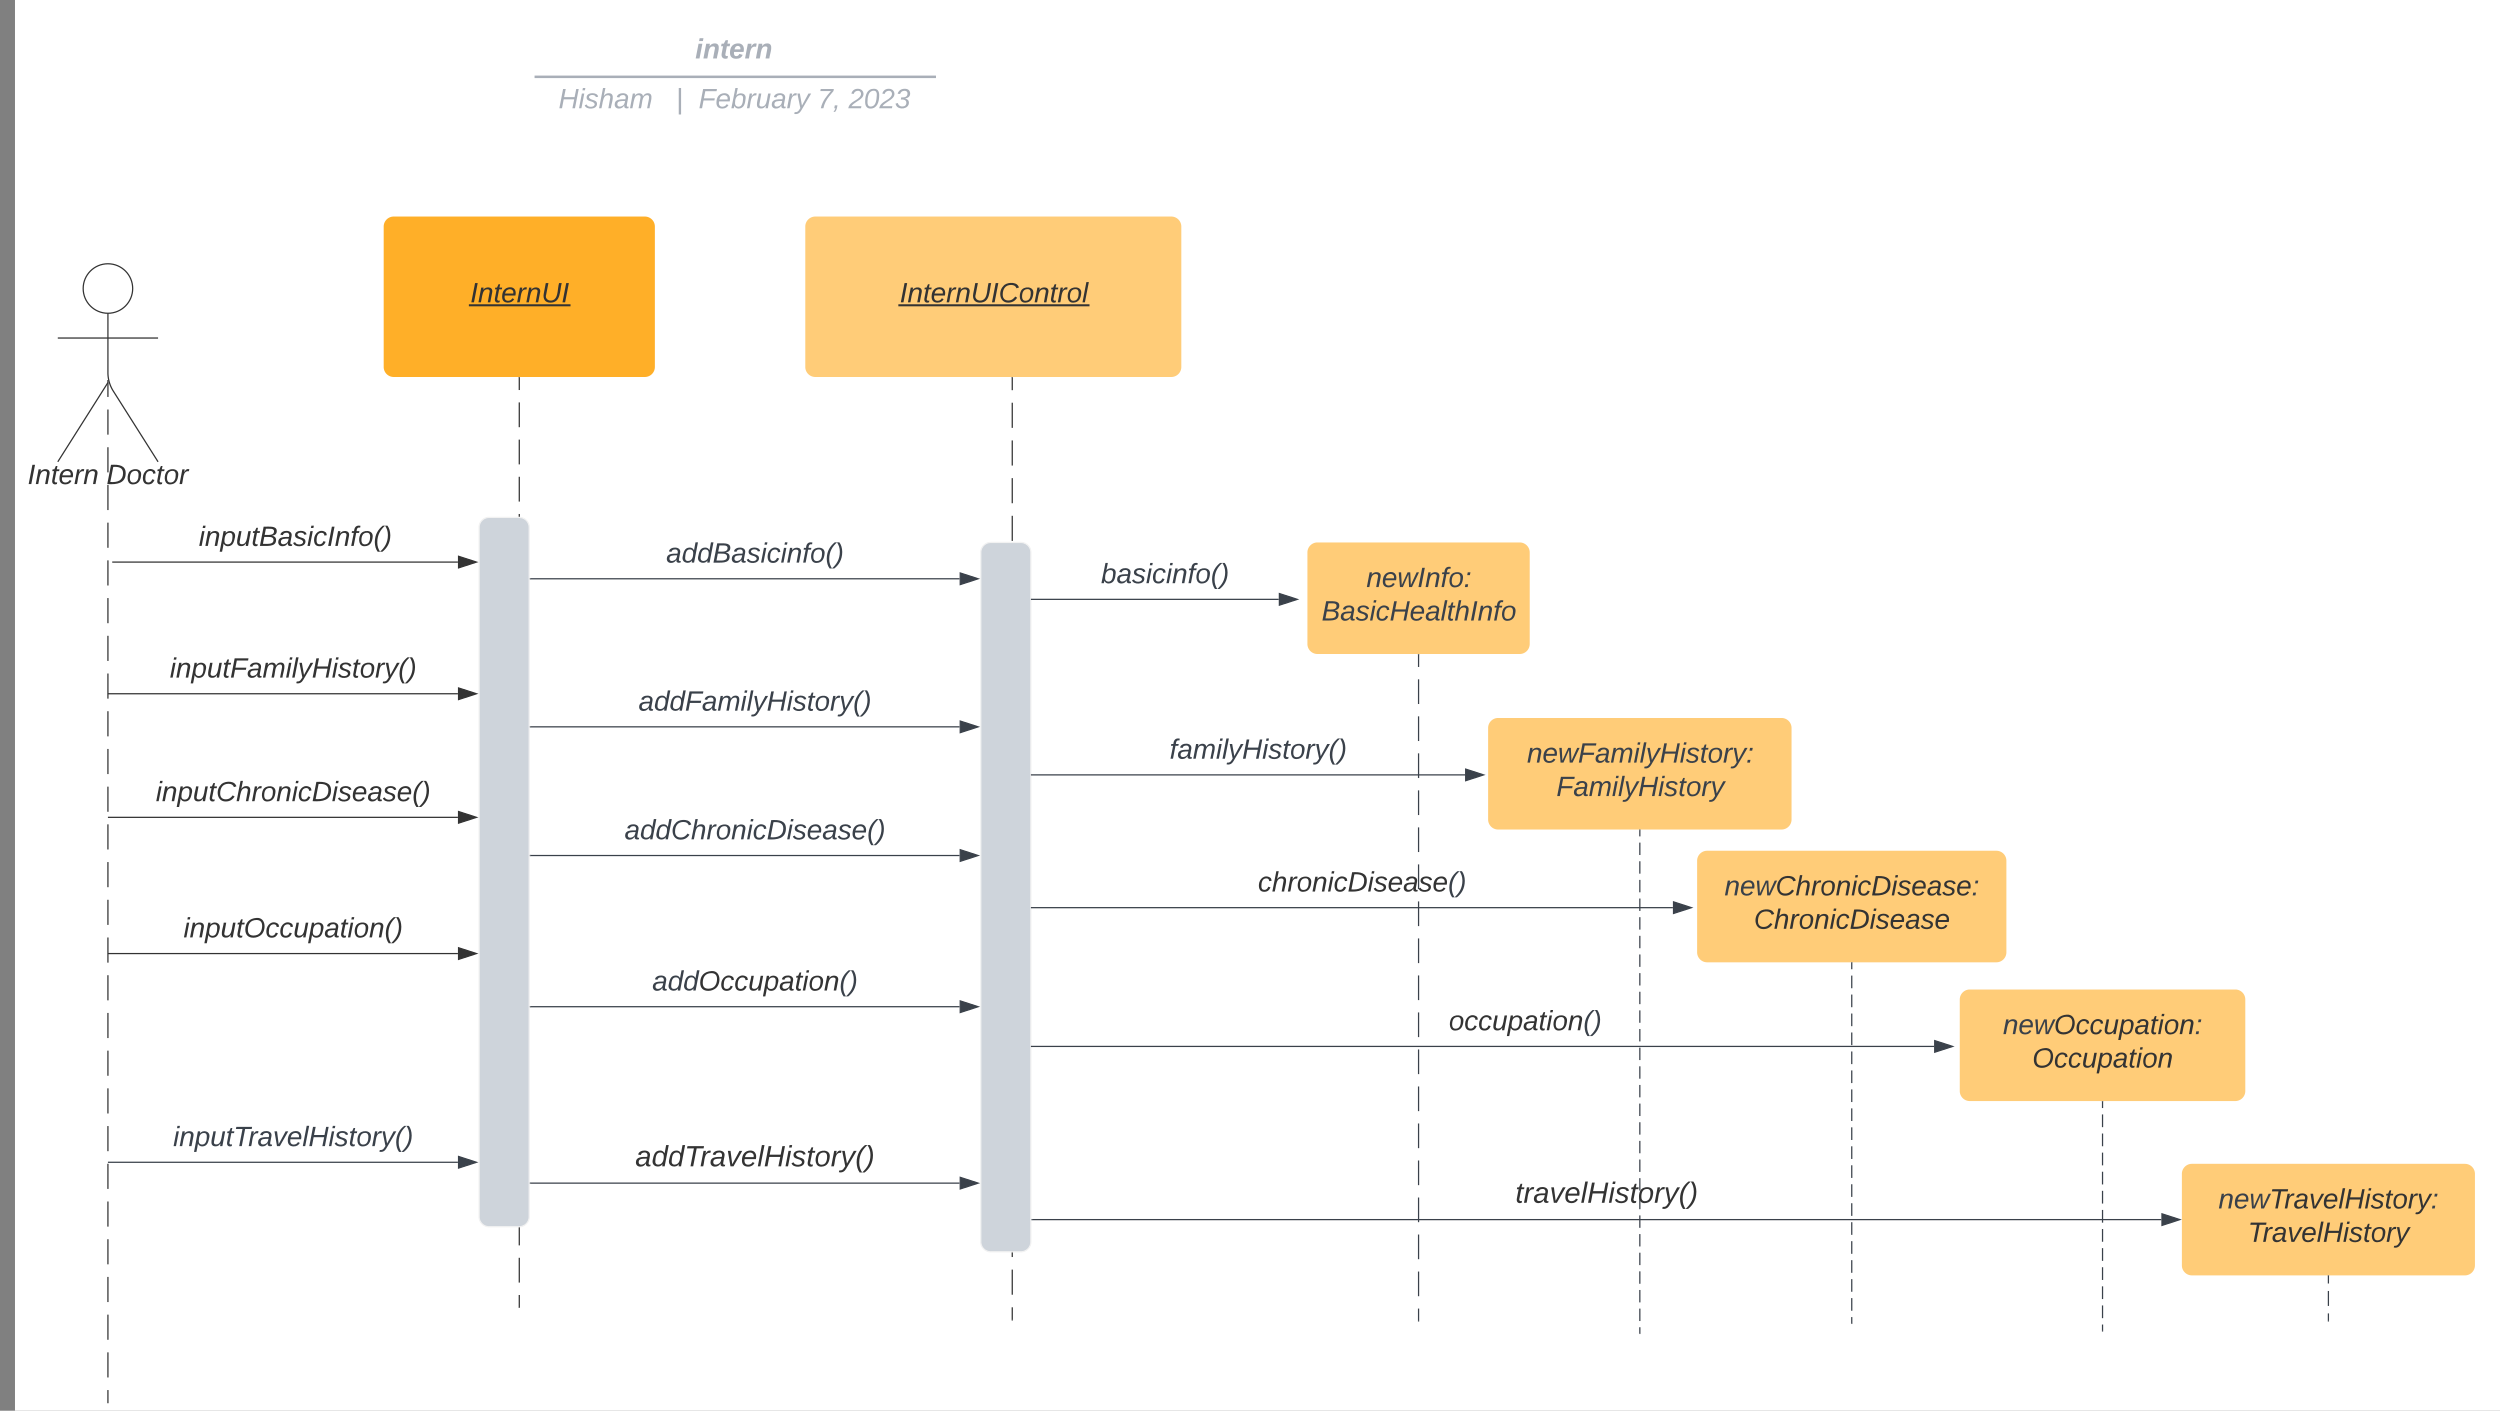 <svg xmlns="http://www.w3.org/2000/svg" xmlns:xlink="http://www.w3.org/1999/xlink" xmlns:lucid="lucid" width="1994.49" height="1125.5"><rect width="100%" height="100%" fill="#808080" stroke="none"/><g transform="translate(11.953 -20)" lucid:page-tab-id="0_0"><path d="M0 0h1996.7v1411.8H0z" fill="#fff"/><path d="M402.33 321.26v9.9m0 9.88v19.78m0 9.9v19.77m0 9.88v19.78m0 9.9v19.77m0 9.9v19.77m0 9.9v19.77m0 9.9v19.77m0 9.9v19.77m0 9.9v19.78m0 9.9v19.77m0 9.9v19.77m0 9.9v19.77m0 9.88v19.78m0 9.9v19.77m0 9.9v19.77m0 9.88v19.78m0 9.9v19.77m0 9.9v19.77m0 9.9v19.77m0 9.9v19.77m0 9.9v19.77m0 9.9v19.78m0 9.9v19.77m0 9.9v19.77m0 9.9v9.88" stroke="#333" fill="none"/><path d="M402.83 321.27h-1v-.5h1z" stroke="#333" stroke-width=".05" fill="#333"/><path d="M402.33 1063v.5" stroke="#333" fill="none"/><path d="M370.26 440.76a8 8 0 0 1 8-8h24a8 8 0 0 1 8 8V990.7a8 8 0 0 1-8 8h-24a8 8 0 0 1-8-8z" stroke="#f2f2f2" fill="#ced4db"/><path d="M795.62 321.26v10.03m0 10v20.06m0 10.02v20.05m0 10.02v20.04m0 10.02v20.04m0 10.03v20.03m0 10.03v20.04m0 10.03v20.04m0 10.03v20.04m0 10.02v20.05m0 10.03v20.05m0 10.02v20.05m0 10.02v20.05m0 10.02v20.05m0 10v20.06m0 10.02v20.05m0 10.02v20.05m0 10.02v20.05m0 10.02v20.04m0 10.02v20.05m0 10.03v20.05m0 10.02v20.05m0 10.02v20.05m0 10.02v20.04m0 10.03v20.05m0 10.03V1073" stroke="#333" fill="none"/><path d="M796.12 321.27h-1v-.5h1z" stroke="#333" stroke-width=".05" fill="#333"/><path d="M795.62 1073v.5" stroke="#333" fill="none"/><path d="M770.5 460.76a8 8 0 0 1 8-8h24a8 8 0 0 1 8 8v549.94a8 8 0 0 1-8 8h-24a8 8 0 0 1-8-8z" stroke="#f2f2f2" fill="#ced4db"/><path d="M294.15 200.76a8 8 0 0 1 8-8H502.5a8 8 0 0 1 8 8v112a8 8 0 0 1-8 8H302.15a8 8 0 0 1-8-8z" stroke="#000" stroke-opacity="0" fill="#ffaf28"/><use xlink:href="#a" transform="matrix(1,0,0,1,302.152,200.762) translate(61.056 60.444)"/><path d="M630.5 200.76a8 8 0 0 1 8-8h284a8 8 0 0 1 8 8v112a8 8 0 0 1-8 8h-284a8 8 0 0 1-8-8z" stroke="#000" stroke-opacity="0" fill="#ffcc78"/><use xlink:href="#b" transform="matrix(1,0,0,1,638.502,200.762) translate(67.346 60.444)"/><path d="M93.9 250.18c0 10.9-8.84 19.75-19.75 19.75-10.9 0-19.75-8.84-19.75-19.75 0-10.9 8.84-19.75 19.75-19.75 10.9 0 19.75 8.84 19.75 19.75z" stroke="#333" fill="#fff"/><path d="M74.15 269.93v47.3A27.6 27.6 0 0 0 78.43 332l35.72 56.43m-40-63.2l-40 63.2m0-98.75h80" stroke="#333" fill="none"/><path d="M34.15 238.43a8 8 0 0 1 8-8h64a8 8 0 0 1 8 8v164a8 8 0 0 1-8 8h-64a8 8 0 0 1-8-8z" fill="none"/><use xlink:href="#c" transform="matrix(1,0,0,1,-45.848,388.428) translate(55.895 17.778)"/><use xlink:href="#d" transform="matrix(1,0,0,1,-45.848,388.428) translate(118.796 17.778)"/><path d="M74.15 326.66v10.03m0 10.02v20.06m0 10.03v20.06m0 10.03v20.05m0 10.03v20.06m0 10.03v20.06m0 10.02v20.06m0 10.04v20.06m0 10.03v20.05m0 10.03v20.07m0 10.03v20.06m0 10.03v20.04m0 10.03v20.06m0 10.03v20.06m0 10.03v20.05m0 10.03V788m0 10.02v20.06m0 10.03v20.06m0 10.03v20.05m0 10.03v20.06m0 10.03v20.05m0 10.03v20.06m0 10.04v20.06m0 10.03v20.05m0 10.03v20.07m0 10.03v20.06m0 10.03v20.04m0 10.03V1139M74.15 326.68v-3.52M74.15 1139v.5M78.06 468.43h275.32M78.07 468.43h-.5" stroke="#333" fill="none"/><path d="M368.14 468.43l-14.26 4.63v-9.27z" stroke="#333" fill="#333"/><use xlink:href="#e" transform="matrix(1,0,0,1,146.625,437.761) translate(0.005 17.778)"/><path d="M143.65 48a8 8 0 0 1 8-8H988.4a8 8 0 0 1 8 8v26.68a8 8 0 0 1-8 8H151.65a8 8 0 0 1-8-8z" stroke="#000" stroke-opacity="0" stroke-width="2" fill="#fff" fill-opacity="0"/><use xlink:href="#f" transform="matrix(1,0,0,1,147.649,44) translate(395.038 22.645)"/><path d="M415.52 81.3h318.26M415.55 81.3h-1.03M733.76 81.3h1.02" stroke="#a9afb8" stroke-width="2" fill="none"/><path d="M143.65 89.92a8 8 0 0 1 8-8h837.7a8 8 0 0 1 8 8v2.84a8 8 0 0 1-8 8h-837.7a8 8 0 0 1-8-8z" stroke="#000" stroke-opacity="0" stroke-width="2" fill="#fff" fill-opacity="0"/><use xlink:href="#g" transform="matrix(1,0,0,1,147.649,85.918) translate(285.97 20.458)"/><use xlink:href="#h" transform="matrix(1,0,0,1,147.649,85.918) translate(379.612 20.458)"/><use xlink:href="#i" transform="matrix(1,0,0,1,147.649,85.918) translate(397.699 20.458)"/><use xlink:href="#j" transform="matrix(1,0,0,1,147.649,85.918) translate(492.575 20.458)"/><use xlink:href="#k" transform="matrix(1,0,0,1,147.649,85.918) translate(517.267 20.458)"/><path d="M411.26 481.75h342.36" stroke="#3a414a" fill="none"/><path d="M411.28 482.25h-.52v-1h.52z" stroke="#3a414a" stroke-width=".05" fill="#3a414a"/><path d="M768.38 481.75l-14.26 4.64v-9.28z" stroke="#3a414a" fill="#3a414a"/><use xlink:href="#l" transform="matrix(1,0,0,1,519.519,451.087) translate(0.005 17.778)"/><path d="M74.65 947.26h278.73M74.67 947.26h-.52" stroke="#3a414a" fill="none"/><path d="M368.14 947.26l-14.26 4.63v-9.28z" stroke="#3a414a" fill="#3a414a"/><use xlink:href="#m" transform="matrix(1,0,0,1,126.155,916.591) translate(0.005 17.778)"/><path d="M811 498.16h197.23M811 498.16h-.5" stroke="#3a414a" fill="none"/><path d="M1023 498.16l-14.27 4.64v-9.27z" stroke="#3a414a" fill="#3a414a"/><use xlink:href="#n" transform="matrix(1,0,0,1,866.445,467.496) translate(0.005 17.778)"/><path d="M1031.1 460.76a8 8 0 0 1 8-8h161.35a8 8 0 0 1 8 8v73a8 8 0 0 1-8 8H1039.1a8 8 0 0 1-8-8z" stroke="#000" stroke-opacity="0" fill="#ffcc78"/><use xlink:href="#o" transform="matrix(1,0,0,1,1039.089,460.762) translate(39.056 27.611)"/><use xlink:href="#p" transform="matrix(1,0,0,1,1039.089,460.762) translate(3.315 54.278)"/><path d="M74.65 573.47h278.73M74.67 573.47h-.52" stroke="#333" fill="none"/><path d="M368.14 573.47l-14.26 4.64v-9.26z" stroke="#333" fill="#333"/><use xlink:href="#q" transform="matrix(1,0,0,1,123.501,542.806) translate(0.005 17.778)"/><path d="M411.26 599.87h342.36" stroke="#3a414a" fill="none"/><path d="M411.28 600.37h-.52v-1h.52z" stroke="#3a414a" stroke-width=".05" fill="#3a414a"/><path d="M768.38 599.87l-14.26 4.64v-9.26z" stroke="#3a414a" fill="#3a414a"/><use xlink:href="#r" transform="matrix(1,0,0,1,497.451,569.205) translate(0.005 17.778)"/><path d="M811 638.2h345.86M811 638.2h-.5" stroke="#3a414a" fill="none"/><path d="M1171.63 638.2l-14.27 4.65v-9.27z" stroke="#3a414a" fill="#3a414a"/><use xlink:href="#s" transform="matrix(1,0,0,1,921.133,607.548) translate(0.005 17.778)"/><path d="M1175.26 600.8a8 8 0 0 1 8-8h226.08a8 8 0 0 1 8 8v73a8 8 0 0 1-8 8h-226.08a8 8 0 0 1-8-8z" stroke="#000" stroke-opacity="0" fill="#ffcc78"/><use xlink:href="#t" transform="matrix(1,0,0,1,1183.262,600.814) translate(23.006 27.611)"/><use xlink:href="#u" transform="matrix(1,0,0,1,1183.262,600.814) translate(46.432 54.278)"/><path d="M1296.3 682.3v4.97m0 4.96v9.9m0 4.97v9.9m0 4.97v9.9m0 4.97v9.9m0 4.97v9.92m0 4.96v9.9m0 4.97v9.9m0 4.97v9.9m0 4.97v9.9m0 4.96v9.9m0 4.97v9.9m0 4.97v9.9m0 4.97v9.9m0 4.97v9.9m0 4.97v9.92m0 4.96v9.9m0 4.97v9.9m0 4.97v9.9m0 4.97v9.9m0 4.96v9.9m0 4.97v9.9m0 4.97v9.9m0 4.97v9.9m0 4.96v9.92m0 4.95v9.92m0 4.95v9.92m0 4.94v4.96" stroke="#3a414a" fill="none"/><path d="M1296.8 682.33h-1v-.52h1z" stroke="#3a414a" stroke-width=".05" fill="#3a414a"/><path d="M1296.3 1083.8v.5" stroke="#3a414a" fill="none"/><path d="M74.65 672.07h278.73M74.67 672.07h-.52" stroke="#333" fill="none"/><path d="M368.14 672.07l-14.26 4.63v-9.27z" stroke="#333" fill="#333"/><use xlink:href="#v" transform="matrix(1,0,0,1,112.328,641.401) translate(0.005 17.778)"/><path d="M411.26 702.53h342.36" stroke="#3a414a" fill="none"/><path d="M411.28 703.03h-.52v-1h.52z" stroke="#3a414a" stroke-width=".05" fill="#3a414a"/><path d="M768.38 702.53l-14.26 4.63v-9.27z" stroke="#3a414a" fill="#3a414a"/><use xlink:href="#w" transform="matrix(1,0,0,1,486.278,671.862) translate(0.005 17.778)"/><path d="M811 854.83h720.06M811 854.83h-.5" stroke="#3a414a" fill="none"/><path d="M1545.82 854.83l-14.26 4.63v-9.27z" stroke="#3a414a" fill="#3a414a"/><use xlink:href="#x" transform="matrix(1,0,0,1,1143.835,824.159) translate(0.005 17.778)"/><path d="M1551.54 817.42a8 8 0 0 1 8-8h211.8a8 8 0 0 1 8 8v73a8 8 0 0 1-8 8h-211.8a8 8 0 0 1-8-8z" stroke="#000" stroke-opacity="0" fill="#ffcc78"/><use xlink:href="#y" transform="matrix(1,0,0,1,1559.542,817.425) translate(26.432 27.611)"/><use xlink:href="#z" transform="matrix(1,0,0,1,1559.542,817.425) translate(49.858 54.278)"/><path d="M1665.44 898.92V904m0 5.08v10.16m0 5.08v10.16m0 5.08v10.16m0 5.08v10.16m0 5.08v10.16m0 5.08v10.16m0 5.08v10.16m0 5.08v10.16m0 5.08v10.16m0 5.08v10.16m0 5.08v10.16m0 5.08v5.08" stroke="#3a414a" fill="none"/><path d="M1665.94 898.94h-1v-.52h1z" stroke="#3a414a" stroke-width=".05" fill="#3a414a"/><path d="M1665.44 1081.8v.5" stroke="#3a414a" fill="none"/><path d="M74.65 780.75h278.73M74.67 780.75h-.52" stroke="#333" fill="none"/><path d="M368.14 780.75l-14.26 4.64v-9.28z" stroke="#333" fill="#333"/><use xlink:href="#A" transform="matrix(1,0,0,1,134.427,750.086) translate(0.005 17.778)"/><path d="M411.26 823.15h342.36" stroke="#3a414a" fill="none"/><path d="M411.28 823.65h-.52v-1h.52z" stroke="#3a414a" stroke-width=".05" fill="#3a414a"/><path d="M768.38 823.15l-14.26 4.64v-9.28z" stroke="#3a414a" fill="#3a414a"/><use xlink:href="#B" transform="matrix(1,0,0,1,508.377,792.486) translate(0.005 17.778)"/><path d="M811 744.13h511.68M811 744.13h-.5" stroke="#3a414a" fill="none"/><path d="M1337.45 744.13l-14.27 4.63v-9.27z" stroke="#3a414a" fill="#3a414a"/><use xlink:href="#C" transform="matrix(1,0,0,1,991.635,713.46) translate(0.005 17.778)"/><path d="M1342 706.73a8 8 0 0 1 8-8h230.74a8 8 0 0 1 8 8v73a8 8 0 0 1-8 8H1350a8 8 0 0 1-8-8z" stroke="#000" stroke-opacity="0" fill="#ffcc78"/><use xlink:href="#D" transform="matrix(1,0,0,1,1350.006,706.726) translate(13.833 27.611)"/><use xlink:href="#E" transform="matrix(1,0,0,1,1350.006,706.726) translate(37.259 54.278)"/><path d="M1465.37 788.23v5.04m0 5.05v10.1m0 5.03v10.1m0 5.04v10.08m0 5.04v10.1m0 5.04v10.1m0 5.03v10.1m0 5.03v10.1m0 5.03v10.1m0 5.04v10.1m0 5.04v10.1m0 5.03v10.1m0 5.04v10.1m0 5.04v10.1m0 5.04v10.1m0 5.03v10.1m0 5.05v10.1m0 5.03v10.1m0 5.04v10.1m0 5.04v5.04" stroke="#3a414a" fill="none"/><path d="M1465.87 788.24h-1v-.5h1z" stroke="#3a414a" stroke-width=".05" fill="#3a414a"/><path d="M1465.37 1075.8v.5M1119.77 542.26v9.85m0 9.85v19.7m0 9.83v19.7m0 9.83v19.7m0 9.84v19.7m0 9.83v19.68m0 9.85v19.68m0 9.85v19.7m0 9.83v19.7m0 9.83v19.68m0 9.84v19.68m0 9.85v19.68m0 9.85v19.68m0 9.85V936m0 9.84v19.68m0 9.85v19.68m0 9.85v19.68m0 9.85v19.68m0 9.86v9.84" stroke="#3a414a" fill="none"/><path d="M1120.27 542.27h-1v-.5h1z" stroke="#3a414a" stroke-width=".05" fill="#3a414a"/><path d="M1119.77 1073.8v.5M411.26 963.9h342.36" stroke="#3a414a" fill="none"/><path d="M411.28 964.4h-.52v-1h.52z" stroke="#3a414a" stroke-width=".05" fill="#3a414a"/><path d="M768.4 963.9l-14.28 4.64v-9.27z" stroke="#3a414a" fill="#3a414a"/><use xlink:href="#F" transform="matrix(1,0,0,1,494.858,931.684) translate(0 18.811)"/><path d="M1728.74 956.5a8 8 0 0 1 8-8h217.8a8 8 0 0 1 8 8v73a8 8 0 0 1-8 8h-217.8a8 8 0 0 1-8-8z" stroke="#000" stroke-opacity="0" fill="#ffcc78"/><g><use xlink:href="#G" transform="matrix(1,0,0,1,1736.742,956.502) translate(21.16 27.611)"/><use xlink:href="#H" transform="matrix(1,0,0,1,1736.742,956.502) translate(44.586 54.278)"/></g><path d="M811.5 993h900.87" stroke="#3a414a" fill="none"/><path d="M811.5 993.5h-.5v-1h.5z" stroke="#3a414a" stroke-width=".05" fill="#3a414a"/><path d="M1727.12 993l-14.26 4.64v-9.27z" stroke="#3a414a" fill="#3a414a"/><g><use xlink:href="#I" transform="matrix(1,0,0,1,1196.947,960.785) translate(0 18.811)"/></g><path d="M1845.64 1038v5.97m0 5.96v11.94m0 5.96v5.97" stroke="#3a414a" fill="none"/><path d="M1846.14 1038.02h-1v-.52h1z" stroke="#3a414a" stroke-width=".05" fill="#3a414a"/><path d="M1845.64 1073.8v.5" stroke="#3a414a" fill="none"/><defs><path fill="#333" d="M14 0l48-248h34L48 0H14" id="J"/><path fill="#333" d="M67-158c22-48 132-52 116 29L158 0h-32l25-140c3-38-53-32-70-12C52-117 51-52 38 0H6l36-190h30" id="K"/><path fill="#333" d="M51-54c-9 22 5 41 31 30L79-1C43 14 10-4 19-52l22-115H19l5-23h22l19-43h21l-9 43h35l-4 23H73" id="L"/><path fill="#333" d="M111-194c62-3 86 47 72 106H45c-7 38 6 69 45 68 27-1 43-14 53-32l24 11C152-15 129 4 87 4 38 3 12-23 12-71c0-70 32-119 99-123zm44 81c14-66-71-72-95-28-4 8-8 17-11 28h106" id="M"/><path fill="#333" d="M66-151c12-25 30-51 66-40l-6 26C45-176 58-65 38 0H6l36-190h30" id="N"/><path fill="#333" d="M62-99C39-31 123 0 170-40s38-139 58-208h34C234-144 253 4 115 4 49 4 18-43 31-112l26-136h34" id="O"/><g id="a"><use transform="matrix(0.062,0,0,0.062,0,0)" xlink:href="#J"/><use transform="matrix(0.062,0,0,0.062,6.173,0)" xlink:href="#K"/><use transform="matrix(0.062,0,0,0.062,18.519,0)" xlink:href="#L"/><use transform="matrix(0.062,0,0,0.062,24.691,0)" xlink:href="#M"/><use transform="matrix(0.062,0,0,0.062,37.037,0)" xlink:href="#N"/><use transform="matrix(0.062,0,0,0.062,44.383,0)" xlink:href="#K"/><use transform="matrix(0.062,0,0,0.062,56.728,0)" xlink:href="#O"/><use transform="matrix(0.062,0,0,0.062,72.716,0)" xlink:href="#J"/><path fill="#333" d="M-1.1 1.54H80v1.63H-1.1z"/></g><path fill="#333" d="M125-24c46 0 70-25 89-51l25 16C214-24 183 4 123 4 8 4-5-146 60-208c32-50 158-61 191-5 5 7 9 14 11 22l-32 10c-9-28-33-43-69-43-74 0-108 51-108 125 0 46 24 75 72 75" id="P"/><path fill="#333" d="M30-147c31-64 166-65 159 27C183-49 158 1 86 4 9 8 1-88 30-147zM88-20c53 0 68-48 68-100 0-31-11-51-44-50-52 1-68 46-68 97 0 32 13 53 44 53" id="Q"/><path fill="#333" d="M6 0l50-261h32L37 0H6" id="R"/><g id="b"><use transform="matrix(0.062,0,0,0.062,0,0)" xlink:href="#J"/><use transform="matrix(0.062,0,0,0.062,6.173,0)" xlink:href="#K"/><use transform="matrix(0.062,0,0,0.062,18.519,0)" xlink:href="#L"/><use transform="matrix(0.062,0,0,0.062,24.691,0)" xlink:href="#M"/><use transform="matrix(0.062,0,0,0.062,37.037,0)" xlink:href="#N"/><use transform="matrix(0.062,0,0,0.062,44.383,0)" xlink:href="#K"/><use transform="matrix(0.062,0,0,0.062,56.728,0)" xlink:href="#O"/><use transform="matrix(0.062,0,0,0.062,72.716,0)" xlink:href="#J"/><use transform="matrix(0.062,0,0,0.062,78.889,0)" xlink:href="#P"/><use transform="matrix(0.062,0,0,0.062,94.877,0)" xlink:href="#Q"/><use transform="matrix(0.062,0,0,0.062,107.222,0)" xlink:href="#K"/><use transform="matrix(0.062,0,0,0.062,119.568,0)" xlink:href="#L"/><use transform="matrix(0.062,0,0,0.062,125.741,0)" xlink:href="#N"/><use transform="matrix(0.062,0,0,0.062,133.086,0)" xlink:href="#Q"/><use transform="matrix(0.062,0,0,0.062,145.432,0)" xlink:href="#R"/><path fill="#333" d="M-1.1 1.54H151.4v1.63H-1.1z"/></g><g id="c"><use transform="matrix(0.062,0,0,0.062,0,0)" xlink:href="#J"/><use transform="matrix(0.062,0,0,0.062,6.173,0)" xlink:href="#K"/><use transform="matrix(0.062,0,0,0.062,18.519,0)" xlink:href="#L"/><use transform="matrix(0.062,0,0,0.062,24.691,0)" xlink:href="#M"/><use transform="matrix(0.062,0,0,0.062,37.037,0)" xlink:href="#N"/><use transform="matrix(0.062,0,0,0.062,44.383,0)" xlink:href="#K"/></g><path fill="#333" d="M248-139C247-14 144 9 11 0l48-248c105-6 190 8 189 109zm-34 0c1-70-52-87-126-82L50-27c98 7 163-21 164-112" id="S"/><path fill="#333" d="M44-68c0 29 11 47 38 47 30 0 42-19 51-41l28 9C148-21 126 4 82 4 31 4 10-29 12-85c3-77 74-140 146-93 12 8 15 23 18 40l-31 5c-1-22-13-36-36-36-52 0-65 49-65 101" id="T"/><g id="d"><use transform="matrix(0.062,0,0,0.062,0,0)" xlink:href="#S"/><use transform="matrix(0.062,0,0,0.062,15.988,0)" xlink:href="#Q"/><use transform="matrix(0.062,0,0,0.062,28.333,0)" xlink:href="#T"/><use transform="matrix(0.062,0,0,0.062,39.444,0)" xlink:href="#L"/><use transform="matrix(0.062,0,0,0.062,45.617,0)" xlink:href="#Q"/><use transform="matrix(0.062,0,0,0.062,57.963,0)" xlink:href="#N"/></g><path fill="#333" d="M50-231l6-30h32l-6 30H50zM6 0l37-190h31L37 0H6" id="U"/><path fill="#333" d="M67-162c32-53 139-36 121 50C175-51 163 2 97 4 68 4 52-11 42-31 38 6 28 39 22 75H-9l50-265h29c-1 10 0 20-3 28zm89 36c0-26-10-43-35-43-54 0-67 50-69 103-1 29 14 45 42 46 53 0 62-58 62-106" id="V"/><path fill="#333" d="M67 3c-93-2-31-127-26-193h32L48-50c-3 39 53 32 70 12 30-34 30-101 43-152h32L157 0h-30c1-10 6-24 4-33-14 20-29 37-64 36" id="W"/><path fill="#333" d="M219-77C219 17 104-2 11 0l48-248c73 2 169-15 169 57 0 38-24 54-60 60 29 5 51 21 51 54zm-26-111c0-44-62-31-105-33l-16 79c55 0 121 9 121-46zm-7 110c-1-49-69-36-119-38L50-27c61-1 137 12 136-51" id="X"/><path fill="#333" d="M165-48c-4 18 1 34 23 27l-3 20c-29 8-62 0-52-35h-2C116-14 99 4 63 4 30 4 8-16 8-49c0-68 71-67 138-67 10-26 0-56-31-54-26 1-42 9-47 31l-32-5c8-67 160-71 144 15-5 28-9 54-15 81zM42-50c3 52 80 24 89-6 7-12 7-24 11-38-47 1-103-4-100 44" id="Y"/><path fill="#333" d="M55-144c13 50 104 24 104 88C159 21 15 23 1-39l26-10c6 40 102 42 102-4-13-50-104-23-104-87 0-71 143-71 148-8l-29 4c-5-35-85-37-89 0" id="Z"/><path fill="#333" d="M76-167L44 0H12l33-167H18l4-23h27c3-47 25-81 82-69l-4 24c-35-8-44 15-46 45h37l-5 23H76" id="aa"/><path fill="#333" d="M17-49c1-102 45-165 103-212h30C92-210 49-145 49-46 49 4 63 43 85 75H54C30 43 18 2 17-49" id="ab"/><path fill="#333" d="M98-137C97-35 54 29-4 75h-31C23 23 67-41 67-140c0-50-15-89-37-121h31c24 32 36 73 37 124" id="ac"/><g id="e"><use transform="matrix(0.062,0,0,0.062,0,0)" xlink:href="#U"/><use transform="matrix(0.062,0,0,0.062,4.877,0)" xlink:href="#K"/><use transform="matrix(0.062,0,0,0.062,17.222,0)" xlink:href="#V"/><use transform="matrix(0.062,0,0,0.062,29.568,0)" xlink:href="#W"/><use transform="matrix(0.062,0,0,0.062,41.914,0)" xlink:href="#L"/><use transform="matrix(0.062,0,0,0.062,48.086,0)" xlink:href="#X"/><use transform="matrix(0.062,0,0,0.062,62.901,0)" xlink:href="#Y"/><use transform="matrix(0.062,0,0,0.062,75.247,0)" xlink:href="#Z"/><use transform="matrix(0.062,0,0,0.062,86.358,0)" xlink:href="#U"/><use transform="matrix(0.062,0,0,0.062,91.235,0)" xlink:href="#T"/><use transform="matrix(0.062,0,0,0.062,102.346,0)" xlink:href="#J"/><use transform="matrix(0.062,0,0,0.062,108.519,0)" xlink:href="#K"/><use transform="matrix(0.062,0,0,0.062,120.864,0)" xlink:href="#aa"/><use transform="matrix(0.062,0,0,0.062,127.037,0)" xlink:href="#Q"/><use transform="matrix(0.062,0,0,0.062,139.383,0)" xlink:href="#ab"/><use transform="matrix(0.062,0,0,0.062,146.728,0)" xlink:href="#ac"/></g><path fill="#a9afb8" d="M50-224l7-37h49l-7 37H50zM6 0l37-190h49L55 0H6" id="ad"/><path fill="#a9afb8" d="M151-194c95 0 34 128 28 194h-49l25-134c0-29-45-25-59-9C67-111 69-48 56 0H6l36-190h47l-4 32c15-20 33-36 66-36" id="ae"/><path fill="#a9afb8" d="M72-63c-8 23 5 39 32 30L98-1C54 14 12-6 23-64l18-93H15l7-33h28l24-45h31l-8 45h35l-6 33H90" id="af"/><path fill="#a9afb8" d="M114-194c63-2 87 48 72 110H63c-3 28 1 55 31 54 21-1 32-13 37-29l44 13C160-14 137 4 91 4 41 4 11-22 11-73c0-71 33-119 103-121zm30 77c14-47-50-61-67-22-3 6-6 13-8 22h75" id="ag"/><path fill="#a9afb8" d="M84-151c13-25 34-51 72-40l-8 41C67-170 71-64 56 0H6l36-190h47" id="ah"/><g id="f"><use transform="matrix(0.062,0,0,0.062,0,0)" xlink:href="#ad"/><use transform="matrix(0.062,0,0,0.062,6.173,0)" xlink:href="#ae"/><use transform="matrix(0.062,0,0,0.062,19.691,0)" xlink:href="#af"/><use transform="matrix(0.062,0,0,0.062,27.037,0)" xlink:href="#ag"/><use transform="matrix(0.062,0,0,0.062,39.383,0)" xlink:href="#ah"/><use transform="matrix(0.062,0,0,0.062,48.025,0)" xlink:href="#ae"/></g><path fill="#a9afb8" d="M179 0l23-115H67L45 0H11l48-248h34L72-143h135l21-105h32L212 0h-33" id="ai"/><path fill="#a9afb8" d="M50-231l6-30h32l-6 30H50zM6 0l37-190h31L37 0H6" id="aj"/><path fill="#a9afb8" d="M55-144c13 50 104 24 104 88C159 21 15 23 1-39l26-10c6 40 102 42 102-4-13-50-104-23-104-87 0-71 143-71 148-8l-29 4c-5-35-85-37-89 0" id="ak"/><path fill="#a9afb8" d="M67-158c15-20 31-36 64-36 94 0 33 127 27 194h-32l25-140c3-38-53-32-70-12C52-117 51-51 37 0H6l51-261h31" id="al"/><path fill="#a9afb8" d="M165-48c-4 18 1 34 23 27l-3 20c-29 8-62 0-52-35h-2C116-14 99 4 63 4 30 4 8-16 8-49c0-68 71-67 138-67 10-26 0-56-31-54-26 1-42 9-47 31l-32-5c8-67 160-71 144 15-5 28-9 54-15 81zM42-50c3 52 80 24 89-6 7-12 7-24 11-38-47 1-103-4-100 44" id="am"/><path fill="#a9afb8" d="M248-111c6-24 9-61-24-58-72 9-57 108-77 169h-31l26-142c3-37-50-30-64-10C52-115 50-51 37 0H6l36-190h30c-1 10-6 24-4 32 13-43 101-52 105 5 13-22 29-41 61-41 90 0 28 129 23 194h-31" id="an"/><g id="g"><use transform="matrix(0.062,0,0,0.062,0,0)" xlink:href="#ai"/><use transform="matrix(0.062,0,0,0.062,15.988,0)" xlink:href="#aj"/><use transform="matrix(0.062,0,0,0.062,20.864,0)" xlink:href="#ak"/><use transform="matrix(0.062,0,0,0.062,31.975,0)" xlink:href="#al"/><use transform="matrix(0.062,0,0,0.062,44.321,0)" xlink:href="#am"/><use transform="matrix(0.062,0,0,0.062,56.667,0)" xlink:href="#an"/></g><path fill="#a9afb8" d="M37 80v-341h30V80H37" id="ao"/><use transform="matrix(0.062,0,0,0.062,0,0)" xlink:href="#ao" id="h"/><path fill="#a9afb8" d="M87-220l-18 92h140l-5 28H64L45 0H11l48-248h178l-5 28H87" id="ap"/><path fill="#a9afb8" d="M111-194c62-3 86 47 72 106H45c-7 38 6 69 45 68 27-1 43-14 53-32l24 11C152-15 129 4 87 4 38 3 12-23 12-71c0-70 32-119 99-123zm44 81c14-66-71-72-95-28-4 8-8 17-11 28h106" id="aq"/><path fill="#a9afb8" d="M68-162c25-46 127-43 121 31C183-60 169 1 98 4 69 5 53-11 43-31L36 0H5l52-261h31zm88 36c2-27-9-43-34-43-55 0-70 51-70 103 0 29 15 45 43 46 52 0 58-58 61-106" id="ar"/><path fill="#a9afb8" d="M66-151c12-25 30-51 66-40l-6 26C45-176 58-65 38 0H6l36-190h30" id="as"/><path fill="#a9afb8" d="M67 3c-93-2-31-127-26-193h32L48-50c-3 39 53 32 70 12 30-34 30-101 43-152h32L157 0h-30c1-10 6-24 4-33-14 20-29 37-64 36" id="at"/><path fill="#a9afb8" d="M198-190L69 30C53 58 25 83-20 72c4-11-1-27 19-22 33-1 43-29 59-52L20-190h32L79-34l84-156h35" id="au"/><g id="i"><use transform="matrix(0.062,0,0,0.062,0,0)" xlink:href="#ap"/><use transform="matrix(0.062,0,0,0.062,13.519,0)" xlink:href="#aq"/><use transform="matrix(0.062,0,0,0.062,25.864,0)" xlink:href="#ar"/><use transform="matrix(0.062,0,0,0.062,38.21,0)" xlink:href="#as"/><use transform="matrix(0.062,0,0,0.062,45.556,0)" xlink:href="#at"/><use transform="matrix(0.062,0,0,0.062,57.901,0)" xlink:href="#am"/><use transform="matrix(0.062,0,0,0.062,70.247,0)" xlink:href="#as"/><use transform="matrix(0.062,0,0,0.062,77.593,0)" xlink:href="#au"/></g><path fill="#a9afb8" d="M206-222l-58 71C115-108 89-62 76 0H43c20-96 77-159 130-221H37l5-27h169" id="av"/><path fill="#a9afb8" d="M58-38C53-5 46 26 28 46H7C19 32 27 18 32 0H17l7-38h34" id="aw"/><g id="j"><use transform="matrix(0.062,0,0,0.062,0,0)" xlink:href="#av"/><use transform="matrix(0.062,0,0,0.062,12.346,0)" xlink:href="#aw"/></g><path fill="#a9afb8" d="M123-251c66 0 92 69 53 113C138-94 73-75 39-27h128l-5 27H-2c17-92 123-93 159-163 14-28-1-64-36-62-29 2-46 17-54 41l-30-6c13-36 37-61 86-61" id="ax"/><path fill="#a9afb8" d="M16-82c0-90 25-169 113-169 48 0 68 33 68 82C197-79 170 4 84 4 37 4 16-31 16-82zm30 5c0 32 11 55 40 55 69 0 76-79 80-149 2-32-10-55-39-55-69 0-81 81-81 149" id="ay"/><path fill="#a9afb8" d="M148-71c0-36-31-44-71-41l5-28c46 3 81-6 81-50 0-23-15-35-39-35-30 0-49 17-56 41l-32-3c12-39 42-63 90-64 43 0 69 19 71 60 1 43-30 58-65 66 27 5 49 22 49 53 0 85-133 99-164 35-4-7-7-15-9-22l29-9c8 25 25 45 58 45 34 1 53-17 53-48" id="az"/><g id="k"><use transform="matrix(0.062,0,0,0.062,0,0)" xlink:href="#ax"/><use transform="matrix(0.062,0,0,0.062,12.346,0)" xlink:href="#ay"/><use transform="matrix(0.062,0,0,0.062,24.691,0)" xlink:href="#ax"/><use transform="matrix(0.062,0,0,0.062,37.037,0)" xlink:href="#az"/></g><path fill="#3a414a" d="M165-48c-4 18 1 34 23 27l-3 20c-29 8-62 0-52-35h-2C116-14 99 4 63 4 30 4 8-16 8-49c0-68 71-67 138-67 10-26 0-56-31-54-26 1-42 9-47 31l-32-5c8-67 160-71 144 15-5 28-9 54-15 81zM42-50c3 52 80 24 89-6 7-12 7-24 11-38-47 1-103-4-100 44" id="aA"/><path fill="#3a414a" d="M133-28C103 26-5 8 13-77c13-62 24-115 90-117 29-1 46 15 56 35l19-102h32L160 0h-30zM45-64c-2 27 10 43 35 43 54-1 69-50 69-103 0-29-15-46-42-46-53-1-58 58-62 106" id="aB"/><path fill="#3a414a" d="M219-77C219 17 104-2 11 0l48-248c73 2 169-15 169 57 0 38-24 54-60 60 29 5 51 21 51 54zm-26-111c0-44-62-31-105-33l-16 79c55 0 121 9 121-46zm-7 110c-1-49-69-36-119-38L50-27c61-1 137 12 136-51" id="aC"/><path fill="#3a414a" d="M55-144c13 50 104 24 104 88C159 21 15 23 1-39l26-10c6 40 102 42 102-4-13-50-104-23-104-87 0-71 143-71 148-8l-29 4c-5-35-85-37-89 0" id="aD"/><path fill="#3a414a" d="M50-231l6-30h32l-6 30H50zM6 0l37-190h31L37 0H6" id="aE"/><path fill="#3a414a" d="M44-68c0 29 11 47 38 47 30 0 42-19 51-41l28 9C148-21 126 4 82 4 31 4 10-29 12-85c3-77 74-140 146-93 12 8 15 23 18 40l-31 5c-1-22-13-36-36-36-52 0-65 49-65 101" id="aF"/><path fill="#3a414a" d="M67-158c22-48 132-52 116 29L158 0h-32l25-140c3-38-53-32-70-12C52-117 51-52 38 0H6l36-190h30" id="aG"/><path fill="#3a414a" d="M76-167L44 0H12l33-167H18l4-23h27c3-47 25-81 82-69l-4 24c-35-8-44 15-46 45h37l-5 23H76" id="aH"/><path fill="#3a414a" d="M30-147c31-64 166-65 159 27C183-49 158 1 86 4 9 8 1-88 30-147zM88-20c53 0 68-48 68-100 0-31-11-51-44-50-52 1-68 46-68 97 0 32 13 53 44 53" id="aI"/><path fill="#3a414a" d="M17-49c1-102 45-165 103-212h30C92-210 49-145 49-46 49 4 63 43 85 75H54C30 43 18 2 17-49" id="aJ"/><path fill="#3a414a" d="M98-137C97-35 54 29-4 75h-31C23 23 67-41 67-140c0-50-15-89-37-121h31c24 32 36 73 37 124" id="aK"/><g id="l"><use transform="matrix(0.062,0,0,0.062,0,0)" xlink:href="#aA"/><use transform="matrix(0.062,0,0,0.062,12.346,0)" xlink:href="#aB"/><use transform="matrix(0.062,0,0,0.062,24.691,0)" xlink:href="#aB"/><use transform="matrix(0.062,0,0,0.062,37.037,0)" xlink:href="#aC"/><use transform="matrix(0.062,0,0,0.062,51.852,0)" xlink:href="#aA"/><use transform="matrix(0.062,0,0,0.062,64.198,0)" xlink:href="#aD"/><use transform="matrix(0.062,0,0,0.062,75.309,0)" xlink:href="#aE"/><use transform="matrix(0.062,0,0,0.062,80.185,0)" xlink:href="#aF"/><use transform="matrix(0.062,0,0,0.062,91.296,0)" xlink:href="#aE"/><use transform="matrix(0.062,0,0,0.062,96.173,0)" xlink:href="#aG"/><use transform="matrix(0.062,0,0,0.062,108.519,0)" xlink:href="#aH"/><use transform="matrix(0.062,0,0,0.062,114.691,0)" xlink:href="#aI"/><use transform="matrix(0.062,0,0,0.062,127.037,0)" xlink:href="#aJ"/><use transform="matrix(0.062,0,0,0.062,134.383,0)" xlink:href="#aK"/></g><path fill="#3a414a" d="M67-162c32-53 139-36 121 50C175-51 163 2 97 4 68 4 52-11 42-31 38 6 28 39 22 75H-9l50-265h29c-1 10 0 20-3 28zm89 36c0-26-10-43-35-43-54 0-67 50-69 103-1 29 14 45 42 46 53 0 62-58 62-106" id="aL"/><path fill="#3a414a" d="M67 3c-93-2-31-127-26-193h32L48-50c-3 39 53 32 70 12 30-34 30-101 43-152h32L157 0h-30c1-10 6-24 4-33-14 20-29 37-64 36" id="aM"/><path fill="#3a414a" d="M51-54c-9 22 5 41 31 30L79-1C43 14 10-4 19-52l22-115H19l5-23h22l19-43h21l-9 43h35l-4 23H73" id="aN"/><path fill="#3a414a" d="M151-220L108 0H75l42-220H32l6-28h203l-5 28h-85" id="aO"/><path fill="#3a414a" d="M66-151c12-25 30-51 66-40l-6 26C45-176 58-65 38 0H6l36-190h30" id="aP"/><path fill="#3a414a" d="M89 0H52L20-190h33L74-25l89-165h34" id="aQ"/><path fill="#3a414a" d="M111-194c62-3 86 47 72 106H45c-7 38 6 69 45 68 27-1 43-14 53-32l24 11C152-15 129 4 87 4 38 3 12-23 12-71c0-70 32-119 99-123zm44 81c14-66-71-72-95-28-4 8-8 17-11 28h106" id="aR"/><path fill="#3a414a" d="M6 0l50-261h32L37 0H6" id="aS"/><path fill="#3a414a" d="M179 0l23-115H67L45 0H11l48-248h34L72-143h135l21-105h32L212 0h-33" id="aT"/><path fill="#3a414a" d="M198-190L69 30C53 58 25 83-20 72c4-11-1-27 19-22 33-1 43-29 59-52L20-190h32L79-34l84-156h35" id="aU"/><g id="m"><use transform="matrix(0.062,0,0,0.062,0,0)" xlink:href="#aE"/><use transform="matrix(0.062,0,0,0.062,4.877,0)" xlink:href="#aG"/><use transform="matrix(0.062,0,0,0.062,17.222,0)" xlink:href="#aL"/><use transform="matrix(0.062,0,0,0.062,29.568,0)" xlink:href="#aM"/><use transform="matrix(0.062,0,0,0.062,41.914,0)" xlink:href="#aN"/><use transform="matrix(0.062,0,0,0.062,48.086,0)" xlink:href="#aO"/><use transform="matrix(0.062,0,0,0.062,59.938,0)" xlink:href="#aP"/><use transform="matrix(0.062,0,0,0.062,67.284,0)" xlink:href="#aA"/><use transform="matrix(0.062,0,0,0.062,79.63,0)" xlink:href="#aQ"/><use transform="matrix(0.062,0,0,0.062,90.741,0)" xlink:href="#aR"/><use transform="matrix(0.062,0,0,0.062,103.086,0)" xlink:href="#aS"/><use transform="matrix(0.062,0,0,0.062,107.963,0)" xlink:href="#aT"/><use transform="matrix(0.062,0,0,0.062,123.951,0)" xlink:href="#aE"/><use transform="matrix(0.062,0,0,0.062,128.827,0)" xlink:href="#aD"/><use transform="matrix(0.062,0,0,0.062,139.938,0)" xlink:href="#aN"/><use transform="matrix(0.062,0,0,0.062,146.111,0)" xlink:href="#aI"/><use transform="matrix(0.062,0,0,0.062,158.457,0)" xlink:href="#aP"/><use transform="matrix(0.062,0,0,0.062,165.802,0)" xlink:href="#aU"/><use transform="matrix(0.062,0,0,0.062,176.914,0)" xlink:href="#aJ"/><use transform="matrix(0.062,0,0,0.062,184.259,0)" xlink:href="#aK"/></g><path fill="#3a414a" d="M68-162c25-46 127-43 121 31C183-60 169 1 98 4 69 5 53-11 43-31L36 0H5l52-261h31zm88 36c2-27-9-43-34-43-55 0-70 51-70 103 0 29 15 45 43 46 52 0 58-58 61-106" id="aV"/><g id="n"><use transform="matrix(0.062,0,0,0.062,0,0)" xlink:href="#aV"/><use transform="matrix(0.062,0,0,0.062,12.346,0)" xlink:href="#aA"/><use transform="matrix(0.062,0,0,0.062,24.691,0)" xlink:href="#aD"/><use transform="matrix(0.062,0,0,0.062,35.802,0)" xlink:href="#aE"/><use transform="matrix(0.062,0,0,0.062,40.679,0)" xlink:href="#aF"/><use transform="matrix(0.062,0,0,0.062,51.79,0)" xlink:href="#aE"/><use transform="matrix(0.062,0,0,0.062,56.667,0)" xlink:href="#aG"/><use transform="matrix(0.062,0,0,0.062,69.012,0)" xlink:href="#aH"/><use transform="matrix(0.062,0,0,0.062,75.185,0)" xlink:href="#aI"/><use transform="matrix(0.062,0,0,0.062,87.531,0)" xlink:href="#aJ"/><use transform="matrix(0.062,0,0,0.062,94.877,0)" xlink:href="#aK"/></g><path fill="#3a414a" d="M188 0h-37l-8-164L71 0H34L18-190h31l8 164 75-164h34l8 164 74-164h31" id="aW"/><path fill="#3a414a" d="M14 0l48-248h34L48 0H14" id="aX"/><path fill="#3a414a" d="M44-154l7-36h35l-8 36H44zM14 0l7-36h35L49 0H14" id="aY"/><g id="o"><use transform="matrix(0.062,0,0,0.062,0,0)" xlink:href="#aG"/><use transform="matrix(0.062,0,0,0.062,12.346,0)" xlink:href="#aR"/><use transform="matrix(0.062,0,0,0.062,24.691,0)" xlink:href="#aW"/><use transform="matrix(0.062,0,0,0.062,40.679,0)" xlink:href="#aX"/><use transform="matrix(0.062,0,0,0.062,46.852,0)" xlink:href="#aG"/><use transform="matrix(0.062,0,0,0.062,59.198,0)" xlink:href="#aH"/><use transform="matrix(0.062,0,0,0.062,65.37,0)" xlink:href="#aI"/><use transform="matrix(0.062,0,0,0.062,77.716,0)" xlink:href="#aY"/></g><path fill="#3a414a" d="M67-158c15-20 31-36 64-36 94 0 33 127 27 194h-32l25-140c3-38-53-32-70-12C52-117 51-51 37 0H6l51-261h31" id="aZ"/><g id="p"><use transform="matrix(0.062,0,0,0.062,0,0)" xlink:href="#aC"/><use transform="matrix(0.062,0,0,0.062,14.815,0)" xlink:href="#aA"/><use transform="matrix(0.062,0,0,0.062,27.16,0)" xlink:href="#aD"/><use transform="matrix(0.062,0,0,0.062,38.272,0)" xlink:href="#aE"/><use transform="matrix(0.062,0,0,0.062,43.148,0)" xlink:href="#aF"/><use transform="matrix(0.062,0,0,0.062,54.259,0)" xlink:href="#aT"/><use transform="matrix(0.062,0,0,0.062,70.247,0)" xlink:href="#aR"/><use transform="matrix(0.062,0,0,0.062,82.593,0)" xlink:href="#aA"/><use transform="matrix(0.062,0,0,0.062,94.938,0)" xlink:href="#aS"/><use transform="matrix(0.062,0,0,0.062,99.815,0)" xlink:href="#aN"/><use transform="matrix(0.062,0,0,0.062,105.988,0)" xlink:href="#aZ"/><use transform="matrix(0.062,0,0,0.062,118.333,0)" xlink:href="#aX"/><use transform="matrix(0.062,0,0,0.062,124.506,0)" xlink:href="#aG"/><use transform="matrix(0.062,0,0,0.062,136.852,0)" xlink:href="#aH"/><use transform="matrix(0.062,0,0,0.062,143.025,0)" xlink:href="#aI"/></g><path fill="#333" d="M87-220l-18 92h140l-5 28H64L45 0H11l48-248h178l-5 28H87" id="ba"/><path fill="#333" d="M248-111c6-24 9-61-24-58-72 9-57 108-77 169h-31l26-142c3-37-50-30-64-10C52-115 50-51 37 0H6l36-190h30c-1 10-6 24-4 32 13-43 101-52 105 5 13-22 29-41 61-41 90 0 28 129 23 194h-31" id="bb"/><path fill="#333" d="M198-190L69 30C53 58 25 83-20 72c4-11-1-27 19-22 33-1 43-29 59-52L20-190h32L79-34l84-156h35" id="bc"/><path fill="#333" d="M179 0l23-115H67L45 0H11l48-248h34L72-143h135l21-105h32L212 0h-33" id="bd"/><g id="q"><use transform="matrix(0.062,0,0,0.062,0,0)" xlink:href="#U"/><use transform="matrix(0.062,0,0,0.062,4.877,0)" xlink:href="#K"/><use transform="matrix(0.062,0,0,0.062,17.222,0)" xlink:href="#V"/><use transform="matrix(0.062,0,0,0.062,29.568,0)" xlink:href="#W"/><use transform="matrix(0.062,0,0,0.062,41.914,0)" xlink:href="#L"/><use transform="matrix(0.062,0,0,0.062,48.086,0)" xlink:href="#ba"/><use transform="matrix(0.062,0,0,0.062,61.605,0)" xlink:href="#Y"/><use transform="matrix(0.062,0,0,0.062,73.951,0)" xlink:href="#bb"/><use transform="matrix(0.062,0,0,0.062,92.407,0)" xlink:href="#U"/><use transform="matrix(0.062,0,0,0.062,97.284,0)" xlink:href="#R"/><use transform="matrix(0.062,0,0,0.062,102.16,0)" xlink:href="#bc"/><use transform="matrix(0.062,0,0,0.062,113.272,0)" xlink:href="#bd"/><use transform="matrix(0.062,0,0,0.062,129.259,0)" xlink:href="#U"/><use transform="matrix(0.062,0,0,0.062,134.136,0)" xlink:href="#Z"/><use transform="matrix(0.062,0,0,0.062,145.247,0)" xlink:href="#L"/><use transform="matrix(0.062,0,0,0.062,151.42,0)" xlink:href="#Q"/><use transform="matrix(0.062,0,0,0.062,163.765,0)" xlink:href="#N"/><use transform="matrix(0.062,0,0,0.062,171.111,0)" xlink:href="#bc"/><use transform="matrix(0.062,0,0,0.062,182.222,0)" xlink:href="#ab"/><use transform="matrix(0.062,0,0,0.062,189.568,0)" xlink:href="#ac"/></g><path fill="#3a414a" d="M87-220l-18 92h140l-5 28H64L45 0H11l48-248h178l-5 28H87" id="be"/><path fill="#3a414a" d="M248-111c6-24 9-61-24-58-72 9-57 108-77 169h-31l26-142c3-37-50-30-64-10C52-115 50-51 37 0H6l36-190h30c-1 10-6 24-4 32 13-43 101-52 105 5 13-22 29-41 61-41 90 0 28 129 23 194h-31" id="bf"/><g id="r"><use transform="matrix(0.062,0,0,0.062,0,0)" xlink:href="#aA"/><use transform="matrix(0.062,0,0,0.062,12.346,0)" xlink:href="#aB"/><use transform="matrix(0.062,0,0,0.062,24.691,0)" xlink:href="#aB"/><use transform="matrix(0.062,0,0,0.062,37.037,0)" xlink:href="#be"/><use transform="matrix(0.062,0,0,0.062,50.556,0)" xlink:href="#aA"/><use transform="matrix(0.062,0,0,0.062,62.901,0)" xlink:href="#bf"/><use transform="matrix(0.062,0,0,0.062,81.358,0)" xlink:href="#aE"/><use transform="matrix(0.062,0,0,0.062,86.235,0)" xlink:href="#aS"/><use transform="matrix(0.062,0,0,0.062,91.111,0)" xlink:href="#aU"/><use transform="matrix(0.062,0,0,0.062,102.222,0)" xlink:href="#aT"/><use transform="matrix(0.062,0,0,0.062,118.21,0)" xlink:href="#aE"/><use transform="matrix(0.062,0,0,0.062,123.086,0)" xlink:href="#aD"/><use transform="matrix(0.062,0,0,0.062,134.198,0)" xlink:href="#aN"/><use transform="matrix(0.062,0,0,0.062,140.37,0)" xlink:href="#aI"/><use transform="matrix(0.062,0,0,0.062,152.716,0)" xlink:href="#aP"/><use transform="matrix(0.062,0,0,0.062,160.062,0)" xlink:href="#aU"/><use transform="matrix(0.062,0,0,0.062,171.173,0)" xlink:href="#aJ"/><use transform="matrix(0.062,0,0,0.062,178.519,0)" xlink:href="#aK"/></g><g id="s"><use transform="matrix(0.062,0,0,0.062,0,0)" xlink:href="#aH"/><use transform="matrix(0.062,0,0,0.062,6.173,0)" xlink:href="#aA"/><use transform="matrix(0.062,0,0,0.062,18.519,0)" xlink:href="#bf"/><use transform="matrix(0.062,0,0,0.062,36.975,0)" xlink:href="#aE"/><use transform="matrix(0.062,0,0,0.062,41.852,0)" xlink:href="#aS"/><use transform="matrix(0.062,0,0,0.062,46.728,0)" xlink:href="#aU"/><use transform="matrix(0.062,0,0,0.062,57.84,0)" xlink:href="#aT"/><use transform="matrix(0.062,0,0,0.062,73.827,0)" xlink:href="#aE"/><use transform="matrix(0.062,0,0,0.062,78.704,0)" xlink:href="#aD"/><use transform="matrix(0.062,0,0,0.062,89.815,0)" xlink:href="#aN"/><use transform="matrix(0.062,0,0,0.062,95.988,0)" xlink:href="#aI"/><use transform="matrix(0.062,0,0,0.062,108.333,0)" xlink:href="#aP"/><use transform="matrix(0.062,0,0,0.062,115.679,0)" xlink:href="#aU"/><use transform="matrix(0.062,0,0,0.062,126.79,0)" xlink:href="#aJ"/><use transform="matrix(0.062,0,0,0.062,134.136,0)" xlink:href="#aK"/></g><g id="t"><use transform="matrix(0.062,0,0,0.062,0,0)" xlink:href="#aG"/><use transform="matrix(0.062,0,0,0.062,12.346,0)" xlink:href="#aR"/><use transform="matrix(0.062,0,0,0.062,24.691,0)" xlink:href="#aW"/><use transform="matrix(0.062,0,0,0.062,40.679,0)" xlink:href="#be"/><use transform="matrix(0.062,0,0,0.062,54.198,0)" xlink:href="#aA"/><use transform="matrix(0.062,0,0,0.062,66.543,0)" xlink:href="#bf"/><use transform="matrix(0.062,0,0,0.062,85,0)" xlink:href="#aE"/><use transform="matrix(0.062,0,0,0.062,89.877,0)" xlink:href="#aS"/><use transform="matrix(0.062,0,0,0.062,94.753,0)" xlink:href="#aU"/><use transform="matrix(0.062,0,0,0.062,105.864,0)" xlink:href="#aT"/><use transform="matrix(0.062,0,0,0.062,121.852,0)" xlink:href="#aE"/><use transform="matrix(0.062,0,0,0.062,126.728,0)" xlink:href="#aD"/><use transform="matrix(0.062,0,0,0.062,137.84,0)" xlink:href="#aN"/><use transform="matrix(0.062,0,0,0.062,144.012,0)" xlink:href="#aI"/><use transform="matrix(0.062,0,0,0.062,156.358,0)" xlink:href="#aP"/><use transform="matrix(0.062,0,0,0.062,163.704,0)" xlink:href="#aU"/><use transform="matrix(0.062,0,0,0.062,174.815,0)" xlink:href="#aY"/></g><g id="u"><use transform="matrix(0.062,0,0,0.062,0,0)" xlink:href="#be"/><use transform="matrix(0.062,0,0,0.062,13.519,0)" xlink:href="#aA"/><use transform="matrix(0.062,0,0,0.062,25.864,0)" xlink:href="#bf"/><use transform="matrix(0.062,0,0,0.062,44.321,0)" xlink:href="#aE"/><use transform="matrix(0.062,0,0,0.062,49.198,0)" xlink:href="#aS"/><use transform="matrix(0.062,0,0,0.062,54.074,0)" xlink:href="#aU"/><use transform="matrix(0.062,0,0,0.062,65.185,0)" xlink:href="#aT"/><use transform="matrix(0.062,0,0,0.062,81.173,0)" xlink:href="#aE"/><use transform="matrix(0.062,0,0,0.062,86.049,0)" xlink:href="#aD"/><use transform="matrix(0.062,0,0,0.062,97.16,0)" xlink:href="#aN"/><use transform="matrix(0.062,0,0,0.062,103.333,0)" xlink:href="#aI"/><use transform="matrix(0.062,0,0,0.062,115.679,0)" xlink:href="#aP"/><use transform="matrix(0.062,0,0,0.062,123.025,0)" xlink:href="#aU"/></g><path fill="#333" d="M67-158c15-20 31-36 64-36 94 0 33 127 27 194h-32l25-140c3-38-53-32-70-12C52-117 51-51 37 0H6l51-261h31" id="bg"/><g id="v"><use transform="matrix(0.062,0,0,0.062,0,0)" xlink:href="#U"/><use transform="matrix(0.062,0,0,0.062,4.877,0)" xlink:href="#K"/><use transform="matrix(0.062,0,0,0.062,17.222,0)" xlink:href="#V"/><use transform="matrix(0.062,0,0,0.062,29.568,0)" xlink:href="#W"/><use transform="matrix(0.062,0,0,0.062,41.914,0)" xlink:href="#L"/><use transform="matrix(0.062,0,0,0.062,48.086,0)" xlink:href="#P"/><use transform="matrix(0.062,0,0,0.062,64.074,0)" xlink:href="#bg"/><use transform="matrix(0.062,0,0,0.062,76.42,0)" xlink:href="#N"/><use transform="matrix(0.062,0,0,0.062,83.765,0)" xlink:href="#Q"/><use transform="matrix(0.062,0,0,0.062,96.111,0)" xlink:href="#K"/><use transform="matrix(0.062,0,0,0.062,108.457,0)" xlink:href="#U"/><use transform="matrix(0.062,0,0,0.062,113.333,0)" xlink:href="#T"/><use transform="matrix(0.062,0,0,0.062,124.444,0)" xlink:href="#S"/><use transform="matrix(0.062,0,0,0.062,140.432,0)" xlink:href="#U"/><use transform="matrix(0.062,0,0,0.062,145.309,0)" xlink:href="#Z"/><use transform="matrix(0.062,0,0,0.062,156.42,0)" xlink:href="#M"/><use transform="matrix(0.062,0,0,0.062,168.765,0)" xlink:href="#Y"/><use transform="matrix(0.062,0,0,0.062,181.111,0)" xlink:href="#Z"/><use transform="matrix(0.062,0,0,0.062,192.222,0)" xlink:href="#M"/><use transform="matrix(0.062,0,0,0.062,204.568,0)" xlink:href="#ab"/><use transform="matrix(0.062,0,0,0.062,211.914,0)" xlink:href="#ac"/></g><path fill="#3a414a" d="M125-24c46 0 70-25 89-51l25 16C214-24 183 4 123 4 8 4-5-146 60-208c32-50 158-61 191-5 5 7 9 14 11 22l-32 10c-9-28-33-43-69-43-74 0-108 51-108 125 0 46 24 75 72 75" id="bh"/><path fill="#3a414a" d="M248-139C247-14 144 9 11 0l48-248c105-6 190 8 189 109zm-34 0c1-70-52-87-126-82L50-27c98 7 163-21 164-112" id="bi"/><g id="w"><use transform="matrix(0.062,0,0,0.062,0,0)" xlink:href="#aA"/><use transform="matrix(0.062,0,0,0.062,12.346,0)" xlink:href="#aB"/><use transform="matrix(0.062,0,0,0.062,24.691,0)" xlink:href="#aB"/><use transform="matrix(0.062,0,0,0.062,37.037,0)" xlink:href="#bh"/><use transform="matrix(0.062,0,0,0.062,53.025,0)" xlink:href="#aZ"/><use transform="matrix(0.062,0,0,0.062,65.37,0)" xlink:href="#aP"/><use transform="matrix(0.062,0,0,0.062,72.716,0)" xlink:href="#aI"/><use transform="matrix(0.062,0,0,0.062,85.062,0)" xlink:href="#aG"/><use transform="matrix(0.062,0,0,0.062,97.407,0)" xlink:href="#aE"/><use transform="matrix(0.062,0,0,0.062,102.284,0)" xlink:href="#aF"/><use transform="matrix(0.062,0,0,0.062,113.395,0)" xlink:href="#bi"/><use transform="matrix(0.062,0,0,0.062,129.383,0)" xlink:href="#aE"/><use transform="matrix(0.062,0,0,0.062,134.259,0)" xlink:href="#aD"/><use transform="matrix(0.062,0,0,0.062,145.37,0)" xlink:href="#aR"/><use transform="matrix(0.062,0,0,0.062,157.716,0)" xlink:href="#aA"/><use transform="matrix(0.062,0,0,0.062,170.062,0)" xlink:href="#aD"/><use transform="matrix(0.062,0,0,0.062,181.173,0)" xlink:href="#aR"/><use transform="matrix(0.062,0,0,0.062,193.519,0)" xlink:href="#aJ"/><use transform="matrix(0.062,0,0,0.062,200.864,0)" xlink:href="#aK"/></g><g id="x"><use transform="matrix(0.062,0,0,0.062,0,0)" xlink:href="#Q"/><use transform="matrix(0.062,0,0,0.062,12.346,0)" xlink:href="#T"/><use transform="matrix(0.062,0,0,0.062,23.457,0)" xlink:href="#T"/><use transform="matrix(0.062,0,0,0.062,34.568,0)" xlink:href="#W"/><use transform="matrix(0.062,0,0,0.062,46.914,0)" xlink:href="#V"/><use transform="matrix(0.062,0,0,0.062,59.259,0)" xlink:href="#Y"/><use transform="matrix(0.062,0,0,0.062,71.605,0)" xlink:href="#L"/><use transform="matrix(0.062,0,0,0.062,77.778,0)" xlink:href="#U"/><use transform="matrix(0.062,0,0,0.062,82.654,0)" xlink:href="#Q"/><use transform="matrix(0.062,0,0,0.062,95,0)" xlink:href="#K"/><use transform="matrix(0.062,0,0,0.062,107.346,0)" xlink:href="#aJ"/><use transform="matrix(0.062,0,0,0.062,114.691,0)" xlink:href="#aK"/></g><path fill="#333" d="M20-101c0-91 52-143 145-150 126-9 127 168 53 223-23 17-55 32-93 32C57 4 20-33 20-101zm216-33c5-57-18-91-73-90-77 1-110 51-110 125 0 49 23 75 73 75 72-1 104-45 110-110" id="bj"/><g id="y"><use transform="matrix(0.062,0,0,0.062,0,0)" xlink:href="#aG"/><use transform="matrix(0.062,0,0,0.062,12.346,0)" xlink:href="#aR"/><use transform="matrix(0.062,0,0,0.062,24.691,0)" xlink:href="#aW"/><use transform="matrix(0.062,0,0,0.062,40.679,0)" xlink:href="#bj"/><use transform="matrix(0.062,0,0,0.062,57.963,0)" xlink:href="#T"/><use transform="matrix(0.062,0,0,0.062,69.074,0)" xlink:href="#T"/><use transform="matrix(0.062,0,0,0.062,80.185,0)" xlink:href="#W"/><use transform="matrix(0.062,0,0,0.062,92.531,0)" xlink:href="#V"/><use transform="matrix(0.062,0,0,0.062,104.877,0)" xlink:href="#Y"/><use transform="matrix(0.062,0,0,0.062,117.222,0)" xlink:href="#L"/><use transform="matrix(0.062,0,0,0.062,123.395,0)" xlink:href="#U"/><use transform="matrix(0.062,0,0,0.062,128.272,0)" xlink:href="#Q"/><use transform="matrix(0.062,0,0,0.062,140.617,0)" xlink:href="#K"/><use transform="matrix(0.062,0,0,0.062,152.963,0)" xlink:href="#aY"/></g><g id="z"><use transform="matrix(0.062,0,0,0.062,0,0)" xlink:href="#bj"/><use transform="matrix(0.062,0,0,0.062,17.284,0)" xlink:href="#T"/><use transform="matrix(0.062,0,0,0.062,28.395,0)" xlink:href="#T"/><use transform="matrix(0.062,0,0,0.062,39.506,0)" xlink:href="#W"/><use transform="matrix(0.062,0,0,0.062,51.852,0)" xlink:href="#V"/><use transform="matrix(0.062,0,0,0.062,64.198,0)" xlink:href="#Y"/><use transform="matrix(0.062,0,0,0.062,76.543,0)" xlink:href="#L"/><use transform="matrix(0.062,0,0,0.062,82.716,0)" xlink:href="#U"/><use transform="matrix(0.062,0,0,0.062,87.593,0)" xlink:href="#Q"/><use transform="matrix(0.062,0,0,0.062,99.938,0)" xlink:href="#K"/></g><g id="A"><use transform="matrix(0.062,0,0,0.062,0,0)" xlink:href="#U"/><use transform="matrix(0.062,0,0,0.062,4.877,0)" xlink:href="#K"/><use transform="matrix(0.062,0,0,0.062,17.222,0)" xlink:href="#V"/><use transform="matrix(0.062,0,0,0.062,29.568,0)" xlink:href="#W"/><use transform="matrix(0.062,0,0,0.062,41.914,0)" xlink:href="#L"/><use transform="matrix(0.062,0,0,0.062,48.086,0)" xlink:href="#bj"/><use transform="matrix(0.062,0,0,0.062,65.37,0)" xlink:href="#T"/><use transform="matrix(0.062,0,0,0.062,76.481,0)" xlink:href="#T"/><use transform="matrix(0.062,0,0,0.062,87.593,0)" xlink:href="#W"/><use transform="matrix(0.062,0,0,0.062,99.938,0)" xlink:href="#V"/><use transform="matrix(0.062,0,0,0.062,112.284,0)" xlink:href="#Y"/><use transform="matrix(0.062,0,0,0.062,124.63,0)" xlink:href="#L"/><use transform="matrix(0.062,0,0,0.062,130.802,0)" xlink:href="#U"/><use transform="matrix(0.062,0,0,0.062,135.679,0)" xlink:href="#Q"/><use transform="matrix(0.062,0,0,0.062,148.025,0)" xlink:href="#K"/><use transform="matrix(0.062,0,0,0.062,160.37,0)" xlink:href="#ab"/><use transform="matrix(0.062,0,0,0.062,167.716,0)" xlink:href="#ac"/></g><g id="B"><use transform="matrix(0.062,0,0,0.062,0,0)" xlink:href="#aA"/><use transform="matrix(0.062,0,0,0.062,12.346,0)" xlink:href="#aB"/><use transform="matrix(0.062,0,0,0.062,24.691,0)" xlink:href="#aB"/><use transform="matrix(0.062,0,0,0.062,37.037,0)" xlink:href="#bj"/><use transform="matrix(0.062,0,0,0.062,54.321,0)" xlink:href="#T"/><use transform="matrix(0.062,0,0,0.062,65.432,0)" xlink:href="#T"/><use transform="matrix(0.062,0,0,0.062,76.543,0)" xlink:href="#W"/><use transform="matrix(0.062,0,0,0.062,88.889,0)" xlink:href="#V"/><use transform="matrix(0.062,0,0,0.062,101.235,0)" xlink:href="#Y"/><use transform="matrix(0.062,0,0,0.062,113.58,0)" xlink:href="#L"/><use transform="matrix(0.062,0,0,0.062,119.753,0)" xlink:href="#U"/><use transform="matrix(0.062,0,0,0.062,124.63,0)" xlink:href="#Q"/><use transform="matrix(0.062,0,0,0.062,136.975,0)" xlink:href="#K"/><use transform="matrix(0.062,0,0,0.062,149.321,0)" xlink:href="#aJ"/><use transform="matrix(0.062,0,0,0.062,156.667,0)" xlink:href="#aK"/></g><g id="C"><use transform="matrix(0.062,0,0,0.062,0,0)" xlink:href="#T"/><use transform="matrix(0.062,0,0,0.062,11.111,0)" xlink:href="#bg"/><use transform="matrix(0.062,0,0,0.062,23.457,0)" xlink:href="#N"/><use transform="matrix(0.062,0,0,0.062,30.802,0)" xlink:href="#Q"/><use transform="matrix(0.062,0,0,0.062,43.148,0)" xlink:href="#K"/><use transform="matrix(0.062,0,0,0.062,55.494,0)" xlink:href="#U"/><use transform="matrix(0.062,0,0,0.062,60.37,0)" xlink:href="#T"/><use transform="matrix(0.062,0,0,0.062,71.481,0)" xlink:href="#S"/><use transform="matrix(0.062,0,0,0.062,87.469,0)" xlink:href="#U"/><use transform="matrix(0.062,0,0,0.062,92.346,0)" xlink:href="#Z"/><use transform="matrix(0.062,0,0,0.062,103.457,0)" xlink:href="#M"/><use transform="matrix(0.062,0,0,0.062,115.802,0)" xlink:href="#Y"/><use transform="matrix(0.062,0,0,0.062,128.148,0)" xlink:href="#Z"/><use transform="matrix(0.062,0,0,0.062,139.259,0)" xlink:href="#M"/><use transform="matrix(0.062,0,0,0.062,151.605,0)" xlink:href="#aJ"/><use transform="matrix(0.062,0,0,0.062,158.951,0)" xlink:href="#aK"/></g><g id="D"><use transform="matrix(0.062,0,0,0.062,0,0)" xlink:href="#aG"/><use transform="matrix(0.062,0,0,0.062,12.346,0)" xlink:href="#aR"/><use transform="matrix(0.062,0,0,0.062,24.691,0)" xlink:href="#aW"/><use transform="matrix(0.062,0,0,0.062,40.679,0)" xlink:href="#P"/><use transform="matrix(0.062,0,0,0.062,56.667,0)" xlink:href="#bg"/><use transform="matrix(0.062,0,0,0.062,69.012,0)" xlink:href="#N"/><use transform="matrix(0.062,0,0,0.062,76.358,0)" xlink:href="#Q"/><use transform="matrix(0.062,0,0,0.062,88.704,0)" xlink:href="#K"/><use transform="matrix(0.062,0,0,0.062,101.049,0)" xlink:href="#U"/><use transform="matrix(0.062,0,0,0.062,105.926,0)" xlink:href="#T"/><use transform="matrix(0.062,0,0,0.062,117.037,0)" xlink:href="#S"/><use transform="matrix(0.062,0,0,0.062,133.025,0)" xlink:href="#U"/><use transform="matrix(0.062,0,0,0.062,137.901,0)" xlink:href="#Z"/><use transform="matrix(0.062,0,0,0.062,149.012,0)" xlink:href="#M"/><use transform="matrix(0.062,0,0,0.062,161.358,0)" xlink:href="#Y"/><use transform="matrix(0.062,0,0,0.062,173.704,0)" xlink:href="#Z"/><use transform="matrix(0.062,0,0,0.062,184.815,0)" xlink:href="#M"/><use transform="matrix(0.062,0,0,0.062,197.16,0)" xlink:href="#aY"/></g><g id="E"><use transform="matrix(0.062,0,0,0.062,0,0)" xlink:href="#P"/><use transform="matrix(0.062,0,0,0.062,15.988,0)" xlink:href="#bg"/><use transform="matrix(0.062,0,0,0.062,28.333,0)" xlink:href="#N"/><use transform="matrix(0.062,0,0,0.062,35.679,0)" xlink:href="#Q"/><use transform="matrix(0.062,0,0,0.062,48.025,0)" xlink:href="#K"/><use transform="matrix(0.062,0,0,0.062,60.37,0)" xlink:href="#U"/><use transform="matrix(0.062,0,0,0.062,65.247,0)" xlink:href="#T"/><use transform="matrix(0.062,0,0,0.062,76.358,0)" xlink:href="#S"/><use transform="matrix(0.062,0,0,0.062,92.346,0)" xlink:href="#U"/><use transform="matrix(0.062,0,0,0.062,97.222,0)" xlink:href="#Z"/><use transform="matrix(0.062,0,0,0.062,108.333,0)" xlink:href="#M"/><use transform="matrix(0.062,0,0,0.062,120.679,0)" xlink:href="#Y"/><use transform="matrix(0.062,0,0,0.062,133.025,0)" xlink:href="#Z"/><use transform="matrix(0.062,0,0,0.062,144.136,0)" xlink:href="#M"/></g><path fill="#333" d="M133-28C103 26-5 8 13-77c13-62 24-115 90-117 29-1 46 15 56 35l19-102h32L160 0h-30zM45-64c-2 27 10 43 35 43 54-1 69-50 69-103 0-29-15-46-42-46-53-1-58 58-62 106" id="bk"/><path fill="#333" d="M151-220L108 0H75l42-220H32l6-28h203l-5 28h-85" id="bl"/><path fill="#333" d="M89 0H52L20-190h33L74-25l89-165h34" id="bm"/><g id="F"><use transform="matrix(0.065,0,0,0.065,0,0)" xlink:href="#Y"/><use transform="matrix(0.065,0,0,0.065,13.063,0)" xlink:href="#bk"/><use transform="matrix(0.065,0,0,0.065,26.126,0)" xlink:href="#bk"/><use transform="matrix(0.065,0,0,0.065,39.19,0)" xlink:href="#bl"/><use transform="matrix(0.065,0,0,0.065,51.73,0)" xlink:href="#N"/><use transform="matrix(0.065,0,0,0.065,59.503,0)" xlink:href="#Y"/><use transform="matrix(0.065,0,0,0.065,72.566,0)" xlink:href="#bm"/><use transform="matrix(0.065,0,0,0.065,84.323,0)" xlink:href="#M"/><use transform="matrix(0.065,0,0,0.065,97.386,0)" xlink:href="#R"/><use transform="matrix(0.065,0,0,0.065,102.546,0)" xlink:href="#bd"/><use transform="matrix(0.065,0,0,0.065,119.463,0)" xlink:href="#U"/><use transform="matrix(0.065,0,0,0.065,124.623,0)" xlink:href="#Z"/><use transform="matrix(0.065,0,0,0.065,136.38,0)" xlink:href="#L"/><use transform="matrix(0.065,0,0,0.065,142.911,0)" xlink:href="#Q"/><use transform="matrix(0.065,0,0,0.065,155.974,0)" xlink:href="#N"/><use transform="matrix(0.065,0,0,0.065,163.747,0)" xlink:href="#bc"/><use transform="matrix(0.065,0,0,0.065,175.504,0)" xlink:href="#ab"/><use transform="matrix(0.065,0,0,0.065,183.277,0)" xlink:href="#ac"/></g><g id="G"><use transform="matrix(0.062,0,0,0.062,0,0)" xlink:href="#aG"/><use transform="matrix(0.062,0,0,0.062,12.346,0)" xlink:href="#aR"/><use transform="matrix(0.062,0,0,0.062,24.691,0)" xlink:href="#aW"/><use transform="matrix(0.062,0,0,0.062,40.679,0)" xlink:href="#bl"/><use transform="matrix(0.062,0,0,0.062,52.531,0)" xlink:href="#N"/><use transform="matrix(0.062,0,0,0.062,59.877,0)" xlink:href="#Y"/><use transform="matrix(0.062,0,0,0.062,72.222,0)" xlink:href="#bm"/><use transform="matrix(0.062,0,0,0.062,83.333,0)" xlink:href="#M"/><use transform="matrix(0.062,0,0,0.062,95.679,0)" xlink:href="#R"/><use transform="matrix(0.062,0,0,0.062,100.556,0)" xlink:href="#bd"/><use transform="matrix(0.062,0,0,0.062,116.543,0)" xlink:href="#U"/><use transform="matrix(0.062,0,0,0.062,121.42,0)" xlink:href="#Z"/><use transform="matrix(0.062,0,0,0.062,132.531,0)" xlink:href="#L"/><use transform="matrix(0.062,0,0,0.062,138.704,0)" xlink:href="#Q"/><use transform="matrix(0.062,0,0,0.062,151.049,0)" xlink:href="#N"/><use transform="matrix(0.062,0,0,0.062,158.395,0)" xlink:href="#bc"/><use transform="matrix(0.062,0,0,0.062,169.506,0)" xlink:href="#aY"/></g><g id="H"><use transform="matrix(0.062,0,0,0.062,0,0)" xlink:href="#bl"/><use transform="matrix(0.062,0,0,0.062,11.852,0)" xlink:href="#N"/><use transform="matrix(0.062,0,0,0.062,19.198,0)" xlink:href="#Y"/><use transform="matrix(0.062,0,0,0.062,31.543,0)" xlink:href="#bm"/><use transform="matrix(0.062,0,0,0.062,42.654,0)" xlink:href="#M"/><use transform="matrix(0.062,0,0,0.062,55,0)" xlink:href="#R"/><use transform="matrix(0.062,0,0,0.062,59.877,0)" xlink:href="#bd"/><use transform="matrix(0.062,0,0,0.062,75.864,0)" xlink:href="#U"/><use transform="matrix(0.062,0,0,0.062,80.741,0)" xlink:href="#Z"/><use transform="matrix(0.062,0,0,0.062,91.852,0)" xlink:href="#L"/><use transform="matrix(0.062,0,0,0.062,98.025,0)" xlink:href="#Q"/><use transform="matrix(0.062,0,0,0.062,110.37,0)" xlink:href="#N"/><use transform="matrix(0.062,0,0,0.062,117.716,0)" xlink:href="#bc"/></g><g id="I"><use transform="matrix(0.065,0,0,0.065,0,0)" xlink:href="#L"/><use transform="matrix(0.065,0,0,0.065,6.532,0)" xlink:href="#N"/><use transform="matrix(0.065,0,0,0.065,14.304,0)" xlink:href="#Y"/><use transform="matrix(0.065,0,0,0.065,27.367,0)" xlink:href="#bm"/><use transform="matrix(0.065,0,0,0.065,39.124,0)" xlink:href="#M"/><use transform="matrix(0.065,0,0,0.065,52.187,0)" xlink:href="#R"/><use transform="matrix(0.065,0,0,0.065,57.347,0)" xlink:href="#bd"/><use transform="matrix(0.065,0,0,0.065,74.264,0)" xlink:href="#U"/><use transform="matrix(0.065,0,0,0.065,79.424,0)" xlink:href="#Z"/><use transform="matrix(0.065,0,0,0.065,91.181,0)" xlink:href="#L"/><use transform="matrix(0.065,0,0,0.065,97.713,0)" xlink:href="#Q"/><use transform="matrix(0.065,0,0,0.065,110.776,0)" xlink:href="#N"/><use transform="matrix(0.065,0,0,0.065,118.548,0)" xlink:href="#bc"/><use transform="matrix(0.065,0,0,0.065,130.305,0)" xlink:href="#ab"/><use transform="matrix(0.065,0,0,0.065,138.078,0)" xlink:href="#ac"/></g></defs></g></svg>